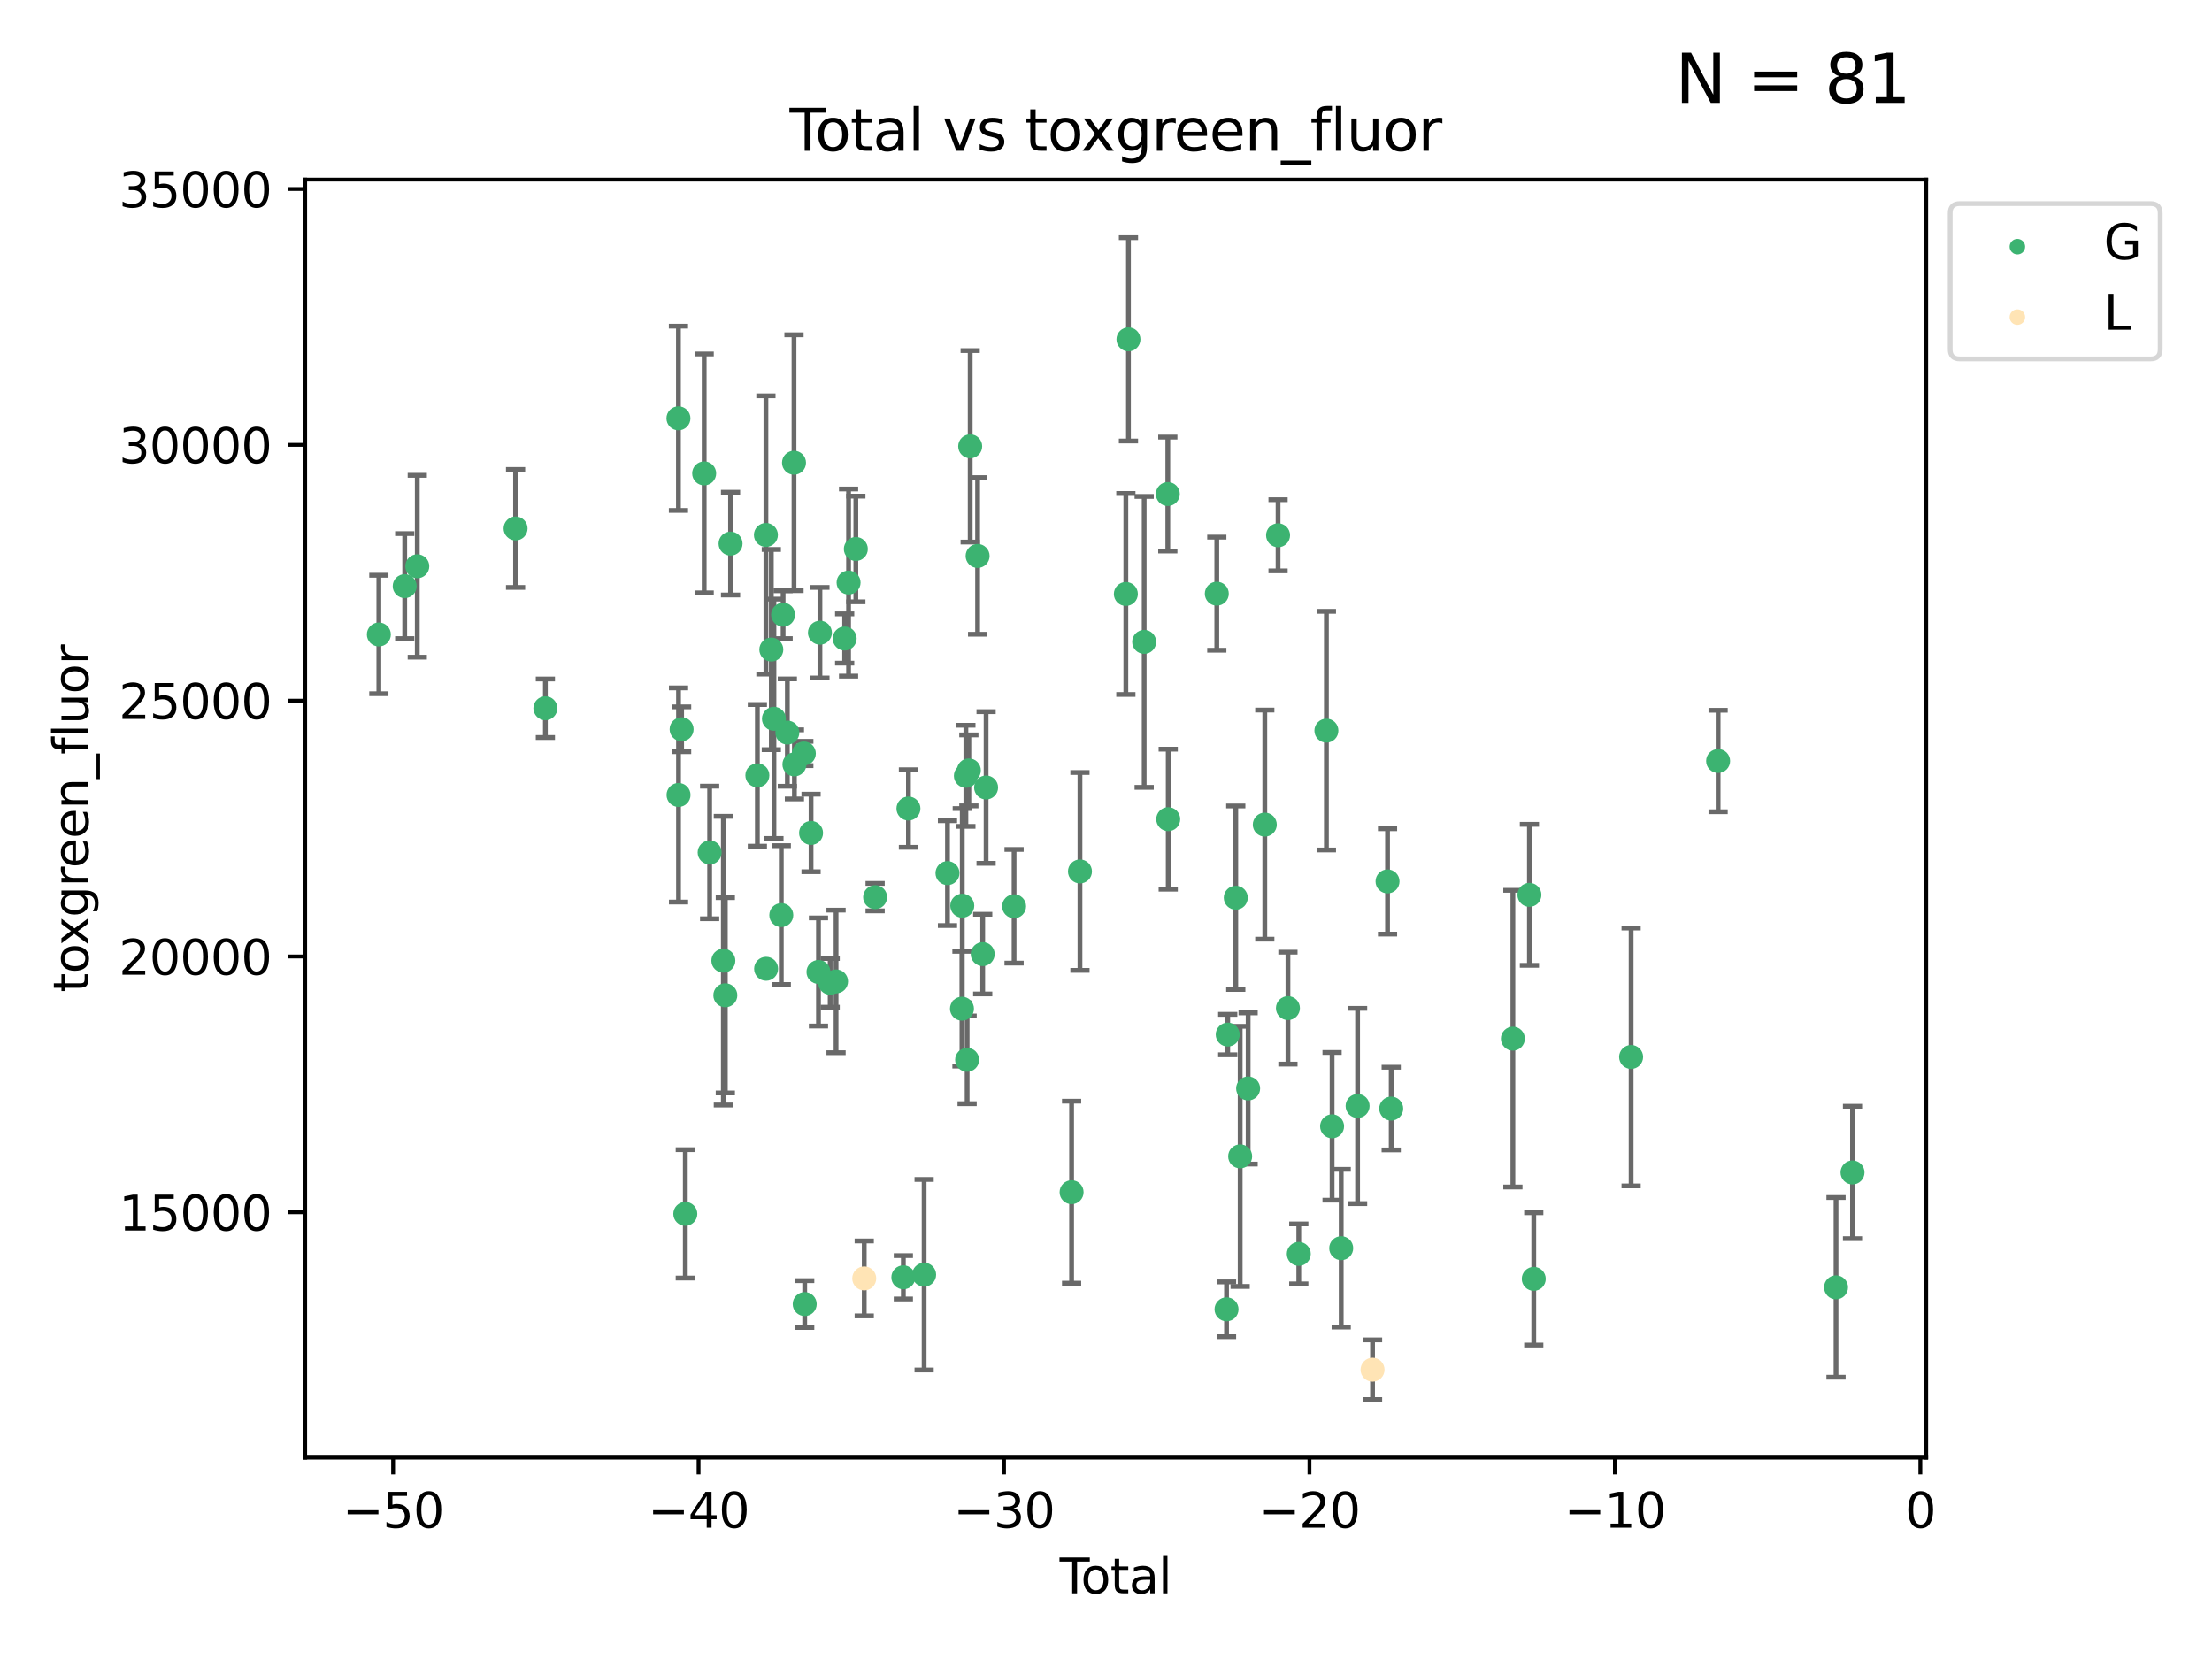 <?xml version="1.0" encoding="utf-8" standalone="no"?>
<!DOCTYPE svg PUBLIC "-//W3C//DTD SVG 1.1//EN"
  "http://www.w3.org/Graphics/SVG/1.1/DTD/svg11.dtd">
<svg xmlns:xlink="http://www.w3.org/1999/xlink" width="460.8pt" height="345.6pt" viewBox="0 0 460.8 345.6" xmlns="http://www.w3.org/2000/svg" version="1.1">
 <defs>
  <style type="text/css">*{stroke-linejoin: round; stroke-linecap: butt}</style>
 </defs>
 <g id="figure_1">
  <g id="patch_1">
   <path d="M 0 345.6 
L 460.8 345.6 
L 460.8 0 
L 0 0 
z
" style="fill: #ffffff"/>
  </g>
  <g id="axes_1">
   <g id="patch_2">
    <path d="M 63.571 303.64 
L 401.26 303.64 
L 401.26 37.411 
L 63.571 37.411 
z
" style="fill: #ffffff"/>
   </g>
   <g id="PathCollection_1">
    <defs>
     <path id="mbabc815d70" d="M 0 1.118 
C 0.297 1.118 0.581 1 0.791 0.791 
C 1 0.581 1.118 0.297 1.118 0 
C 1.118 -0.297 1 -0.581 0.791 -0.791 
C 0.581 -1 0.297 -1.118 0 -1.118 
C -0.297 -1.118 -0.581 -1 -0.791 -0.791 
C -1 -0.581 -1.118 -0.297 -1.118 0 
C -1.118 0.297 -1 0.581 -0.791 0.791 
C -0.581 1 -0.297 1.118 0 1.118 
z
" style="stroke: #3cb371"/>
    </defs>
    <g clip-path="url(#p7a671993f2)">
     <use xlink:href="#mbabc815d70" x="78.921" y="132.173" style="fill: #3cb371; stroke: #3cb371"/>
     <use xlink:href="#mbabc815d70" x="84.308" y="122.102" style="fill: #3cb371; stroke: #3cb371"/>
     <use xlink:href="#mbabc815d70" x="86.925" y="117.963" style="fill: #3cb371; stroke: #3cb371"/>
     <use xlink:href="#mbabc815d70" x="107.401" y="110.087" style="fill: #3cb371; stroke: #3cb371"/>
     <use xlink:href="#mbabc815d70" x="113.612" y="147.543" style="fill: #3cb371; stroke: #3cb371"/>
     <use xlink:href="#mbabc815d70" x="141.332" y="87.143" style="fill: #3cb371; stroke: #3cb371"/>
     <use xlink:href="#mbabc815d70" x="141.35" y="165.606" style="fill: #3cb371; stroke: #3cb371"/>
     <use xlink:href="#mbabc815d70" x="141.993" y="151.92" style="fill: #3cb371; stroke: #3cb371"/>
     <use xlink:href="#mbabc815d70" x="142.761" y="252.874" style="fill: #3cb371; stroke: #3cb371"/>
     <use xlink:href="#mbabc815d70" x="146.692" y="98.618" style="fill: #3cb371; stroke: #3cb371"/>
     <use xlink:href="#mbabc815d70" x="147.832" y="177.583" style="fill: #3cb371; stroke: #3cb371"/>
     <use xlink:href="#mbabc815d70" x="150.687" y="200.122" style="fill: #3cb371; stroke: #3cb371"/>
     <use xlink:href="#mbabc815d70" x="151.098" y="207.335" style="fill: #3cb371; stroke: #3cb371"/>
     <use xlink:href="#mbabc815d70" x="152.188" y="113.246" style="fill: #3cb371; stroke: #3cb371"/>
     <use xlink:href="#mbabc815d70" x="157.772" y="161.523" style="fill: #3cb371; stroke: #3cb371"/>
     <use xlink:href="#mbabc815d70" x="159.553" y="111.44" style="fill: #3cb371; stroke: #3cb371"/>
     <use xlink:href="#mbabc815d70" x="159.594" y="201.814" style="fill: #3cb371; stroke: #3cb371"/>
     <use xlink:href="#mbabc815d70" x="160.679" y="135.317" style="fill: #3cb371; stroke: #3cb371"/>
     <use xlink:href="#mbabc815d70" x="161.225" y="149.739" style="fill: #3cb371; stroke: #3cb371"/>
     <use xlink:href="#mbabc815d70" x="162.757" y="190.633" style="fill: #3cb371; stroke: #3cb371"/>
     <use xlink:href="#mbabc815d70" x="163.135" y="128.052" style="fill: #3cb371; stroke: #3cb371"/>
     <use xlink:href="#mbabc815d70" x="164.018" y="152.612" style="fill: #3cb371; stroke: #3cb371"/>
     <use xlink:href="#mbabc815d70" x="165.404" y="96.395" style="fill: #3cb371; stroke: #3cb371"/>
     <use xlink:href="#mbabc815d70" x="165.49" y="159.239" style="fill: #3cb371; stroke: #3cb371"/>
     <use xlink:href="#mbabc815d70" x="167.452" y="156.967" style="fill: #3cb371; stroke: #3cb371"/>
     <use xlink:href="#mbabc815d70" x="167.635" y="271.66" style="fill: #3cb371; stroke: #3cb371"/>
     <use xlink:href="#mbabc815d70" x="168.958" y="173.52" style="fill: #3cb371; stroke: #3cb371"/>
     <use xlink:href="#mbabc815d70" x="170.502" y="202.478" style="fill: #3cb371; stroke: #3cb371"/>
     <use xlink:href="#mbabc815d70" x="170.806" y="131.802" style="fill: #3cb371; stroke: #3cb371"/>
     <use xlink:href="#mbabc815d70" x="172.94" y="204.744" style="fill: #3cb371; stroke: #3cb371"/>
     <use xlink:href="#mbabc815d70" x="174.165" y="204.447" style="fill: #3cb371; stroke: #3cb371"/>
     <use xlink:href="#mbabc815d70" x="175.958" y="133.016" style="fill: #3cb371; stroke: #3cb371"/>
     <use xlink:href="#mbabc815d70" x="176.774" y="121.356" style="fill: #3cb371; stroke: #3cb371"/>
     <use xlink:href="#mbabc815d70" x="178.287" y="114.363" style="fill: #3cb371; stroke: #3cb371"/>
     <use xlink:href="#mbabc815d70" x="182.304" y="186.894" style="fill: #3cb371; stroke: #3cb371"/>
     <use xlink:href="#mbabc815d70" x="188.185" y="266.086" style="fill: #3cb371; stroke: #3cb371"/>
     <use xlink:href="#mbabc815d70" x="189.243" y="168.432" style="fill: #3cb371; stroke: #3cb371"/>
     <use xlink:href="#mbabc815d70" x="192.511" y="265.542" style="fill: #3cb371; stroke: #3cb371"/>
     <use xlink:href="#mbabc815d70" x="197.378" y="181.887" style="fill: #3cb371; stroke: #3cb371"/>
     <use xlink:href="#mbabc815d70" x="200.393" y="210.128" style="fill: #3cb371; stroke: #3cb371"/>
     <use xlink:href="#mbabc815d70" x="200.458" y="188.676" style="fill: #3cb371; stroke: #3cb371"/>
     <use xlink:href="#mbabc815d70" x="201.21" y="161.619" style="fill: #3cb371; stroke: #3cb371"/>
     <use xlink:href="#mbabc815d70" x="201.467" y="220.78" style="fill: #3cb371; stroke: #3cb371"/>
     <use xlink:href="#mbabc815d70" x="201.831" y="160.488" style="fill: #3cb371; stroke: #3cb371"/>
     <use xlink:href="#mbabc815d70" x="202.107" y="92.976" style="fill: #3cb371; stroke: #3cb371"/>
     <use xlink:href="#mbabc815d70" x="203.653" y="115.813" style="fill: #3cb371; stroke: #3cb371"/>
     <use xlink:href="#mbabc815d70" x="204.715" y="198.759" style="fill: #3cb371; stroke: #3cb371"/>
     <use xlink:href="#mbabc815d70" x="205.422" y="164.052" style="fill: #3cb371; stroke: #3cb371"/>
     <use xlink:href="#mbabc815d70" x="211.25" y="188.795" style="fill: #3cb371; stroke: #3cb371"/>
     <use xlink:href="#mbabc815d70" x="223.233" y="248.357" style="fill: #3cb371; stroke: #3cb371"/>
     <use xlink:href="#mbabc815d70" x="224.975" y="181.538" style="fill: #3cb371; stroke: #3cb371"/>
     <use xlink:href="#mbabc815d70" x="234.536" y="123.736" style="fill: #3cb371; stroke: #3cb371"/>
     <use xlink:href="#mbabc815d70" x="235.078" y="70.691" style="fill: #3cb371; stroke: #3cb371"/>
     <use xlink:href="#mbabc815d70" x="238.351" y="133.717" style="fill: #3cb371; stroke: #3cb371"/>
     <use xlink:href="#mbabc815d70" x="243.276" y="102.919" style="fill: #3cb371; stroke: #3cb371"/>
     <use xlink:href="#mbabc815d70" x="243.361" y="170.65" style="fill: #3cb371; stroke: #3cb371"/>
     <use xlink:href="#mbabc815d70" x="253.481" y="123.675" style="fill: #3cb371; stroke: #3cb371"/>
     <use xlink:href="#mbabc815d70" x="255.51" y="272.747" style="fill: #3cb371; stroke: #3cb371"/>
     <use xlink:href="#mbabc815d70" x="255.758" y="215.519" style="fill: #3cb371; stroke: #3cb371"/>
     <use xlink:href="#mbabc815d70" x="257.434" y="187.011" style="fill: #3cb371; stroke: #3cb371"/>
     <use xlink:href="#mbabc815d70" x="258.348" y="240.891" style="fill: #3cb371; stroke: #3cb371"/>
     <use xlink:href="#mbabc815d70" x="260.008" y="226.747" style="fill: #3cb371; stroke: #3cb371"/>
     <use xlink:href="#mbabc815d70" x="263.48" y="171.782" style="fill: #3cb371; stroke: #3cb371"/>
     <use xlink:href="#mbabc815d70" x="266.244" y="111.508" style="fill: #3cb371; stroke: #3cb371"/>
     <use xlink:href="#mbabc815d70" x="268.299" y="210.011" style="fill: #3cb371; stroke: #3cb371"/>
     <use xlink:href="#mbabc815d70" x="270.56" y="261.211" style="fill: #3cb371; stroke: #3cb371"/>
     <use xlink:href="#mbabc815d70" x="276.314" y="152.208" style="fill: #3cb371; stroke: #3cb371"/>
     <use xlink:href="#mbabc815d70" x="277.497" y="234.633" style="fill: #3cb371; stroke: #3cb371"/>
     <use xlink:href="#mbabc815d70" x="279.398" y="260.021" style="fill: #3cb371; stroke: #3cb371"/>
     <use xlink:href="#mbabc815d70" x="282.812" y="230.398" style="fill: #3cb371; stroke: #3cb371"/>
     <use xlink:href="#mbabc815d70" x="289.048" y="183.614" style="fill: #3cb371; stroke: #3cb371"/>
     <use xlink:href="#mbabc815d70" x="289.814" y="230.94" style="fill: #3cb371; stroke: #3cb371"/>
     <use xlink:href="#mbabc815d70" x="315.161" y="216.371" style="fill: #3cb371; stroke: #3cb371"/>
     <use xlink:href="#mbabc815d70" x="318.603" y="186.413" style="fill: #3cb371; stroke: #3cb371"/>
     <use xlink:href="#mbabc815d70" x="319.511" y="266.412" style="fill: #3cb371; stroke: #3cb371"/>
     <use xlink:href="#mbabc815d70" x="339.791" y="220.185" style="fill: #3cb371; stroke: #3cb371"/>
     <use xlink:href="#mbabc815d70" x="357.915" y="158.532" style="fill: #3cb371; stroke: #3cb371"/>
     <use xlink:href="#mbabc815d70" x="382.476" y="268.18" style="fill: #3cb371; stroke: #3cb371"/>
     <use xlink:href="#mbabc815d70" x="385.911" y="244.243" style="fill: #3cb371; stroke: #3cb371"/>
    </g>
   </g>
   <g id="PathCollection_2">
    <defs>
     <path id="m7de023cecc" d="M 0 1.118 
C 0.297 1.118 0.581 1 0.791 0.791 
C 1 0.581 1.118 0.297 1.118 0 
C 1.118 -0.297 1 -0.581 0.791 -0.791 
C 0.581 -1 0.297 -1.118 0 -1.118 
C -0.297 -1.118 -0.581 -1 -0.791 -0.791 
C -1 -0.581 -1.118 -0.297 -1.118 0 
C -1.118 0.297 -1 0.581 -0.791 0.791 
C -0.581 1 -0.297 1.118 0 1.118 
z
" style="stroke: #ffe4b5"/>
    </defs>
    <g clip-path="url(#p7a671993f2)">
     <use xlink:href="#m7de023cecc" x="180.035" y="266.317" style="fill: #ffe4b5; stroke: #ffe4b5"/>
     <use xlink:href="#m7de023cecc" x="285.928" y="285.33" style="fill: #ffe4b5; stroke: #ffe4b5"/>
    </g>
   </g>
   <g id="matplotlib.axis_1">
    <g id="xtick_1">
     <g id="line2d_1">
      <defs>
       <path id="m09e32fd308" d="M 0 0 
L 0 3.5 
" style="stroke: #000000; stroke-width: 0.8"/>
      </defs>
      <g>
       <use xlink:href="#m09e32fd308" x="81.892" y="303.64" style="stroke: #000000; stroke-width: 0.8"/>
      </g>
     </g>
     <g id="text_1">
      <!-- −50 -->
      <g transform="translate(71.339 318.238)scale(0.1 -0.1)">
       <defs>
        <path id="DejaVuSans-2212" d="M 678 2272 
L 4684 2272 
L 4684 1741 
L 678 1741 
L 678 2272 
z
" transform="scale(0.016)"/>
        <path id="DejaVuSans-35" d="M 691 4666 
L 3169 4666 
L 3169 4134 
L 1269 4134 
L 1269 2991 
Q 1406 3038 1543 3061 
Q 1681 3084 1819 3084 
Q 2600 3084 3056 2656 
Q 3513 2228 3513 1497 
Q 3513 744 3044 326 
Q 2575 -91 1722 -91 
Q 1428 -91 1123 -41 
Q 819 9 494 109 
L 494 744 
Q 775 591 1075 516 
Q 1375 441 1709 441 
Q 2250 441 2565 725 
Q 2881 1009 2881 1497 
Q 2881 1984 2565 2268 
Q 2250 2553 1709 2553 
Q 1456 2553 1204 2497 
Q 953 2441 691 2322 
L 691 4666 
z
" transform="scale(0.016)"/>
        <path id="DejaVuSans-30" d="M 2034 4250 
Q 1547 4250 1301 3770 
Q 1056 3291 1056 2328 
Q 1056 1369 1301 889 
Q 1547 409 2034 409 
Q 2525 409 2770 889 
Q 3016 1369 3016 2328 
Q 3016 3291 2770 3770 
Q 2525 4250 2034 4250 
z
M 2034 4750 
Q 2819 4750 3233 4129 
Q 3647 3509 3647 2328 
Q 3647 1150 3233 529 
Q 2819 -91 2034 -91 
Q 1250 -91 836 529 
Q 422 1150 422 2328 
Q 422 3509 836 4129 
Q 1250 4750 2034 4750 
z
" transform="scale(0.016)"/>
       </defs>
       <use xlink:href="#DejaVuSans-2212"/>
       <use xlink:href="#DejaVuSans-35" x="83.789"/>
       <use xlink:href="#DejaVuSans-30" x="147.412"/>
      </g>
     </g>
    </g>
    <g id="xtick_2">
     <g id="line2d_2">
      <g>
       <use xlink:href="#m09e32fd308" x="145.522" y="303.64" style="stroke: #000000; stroke-width: 0.8"/>
      </g>
     </g>
     <g id="text_2">
      <!-- −40 -->
      <g transform="translate(134.97 318.238)scale(0.1 -0.1)">
       <defs>
        <path id="DejaVuSans-34" d="M 2419 4116 
L 825 1625 
L 2419 1625 
L 2419 4116 
z
M 2253 4666 
L 3047 4666 
L 3047 1625 
L 3713 1625 
L 3713 1100 
L 3047 1100 
L 3047 0 
L 2419 0 
L 2419 1100 
L 313 1100 
L 313 1709 
L 2253 4666 
z
" transform="scale(0.016)"/>
       </defs>
       <use xlink:href="#DejaVuSans-2212"/>
       <use xlink:href="#DejaVuSans-34" x="83.789"/>
       <use xlink:href="#DejaVuSans-30" x="147.412"/>
      </g>
     </g>
    </g>
    <g id="xtick_3">
     <g id="line2d_3">
      <g>
       <use xlink:href="#m09e32fd308" x="209.153" y="303.64" style="stroke: #000000; stroke-width: 0.8"/>
      </g>
     </g>
     <g id="text_3">
      <!-- −30 -->
      <g transform="translate(198.601 318.238)scale(0.1 -0.1)">
       <defs>
        <path id="DejaVuSans-33" d="M 2597 2516 
Q 3050 2419 3304 2112 
Q 3559 1806 3559 1356 
Q 3559 666 3084 287 
Q 2609 -91 1734 -91 
Q 1441 -91 1130 -33 
Q 819 25 488 141 
L 488 750 
Q 750 597 1062 519 
Q 1375 441 1716 441 
Q 2309 441 2620 675 
Q 2931 909 2931 1356 
Q 2931 1769 2642 2001 
Q 2353 2234 1838 2234 
L 1294 2234 
L 1294 2753 
L 1863 2753 
Q 2328 2753 2575 2939 
Q 2822 3125 2822 3475 
Q 2822 3834 2567 4026 
Q 2313 4219 1838 4219 
Q 1578 4219 1281 4162 
Q 984 4106 628 3988 
L 628 4550 
Q 988 4650 1302 4700 
Q 1616 4750 1894 4750 
Q 2613 4750 3031 4423 
Q 3450 4097 3450 3541 
Q 3450 3153 3228 2886 
Q 3006 2619 2597 2516 
z
" transform="scale(0.016)"/>
       </defs>
       <use xlink:href="#DejaVuSans-2212"/>
       <use xlink:href="#DejaVuSans-33" x="83.789"/>
       <use xlink:href="#DejaVuSans-30" x="147.412"/>
      </g>
     </g>
    </g>
    <g id="xtick_4">
     <g id="line2d_4">
      <g>
       <use xlink:href="#m09e32fd308" x="272.784" y="303.64" style="stroke: #000000; stroke-width: 0.8"/>
      </g>
     </g>
     <g id="text_4">
      <!-- −20 -->
      <g transform="translate(262.232 318.238)scale(0.1 -0.1)">
       <defs>
        <path id="DejaVuSans-32" d="M 1228 531 
L 3431 531 
L 3431 0 
L 469 0 
L 469 531 
Q 828 903 1448 1529 
Q 2069 2156 2228 2338 
Q 2531 2678 2651 2914 
Q 2772 3150 2772 3378 
Q 2772 3750 2511 3984 
Q 2250 4219 1831 4219 
Q 1534 4219 1204 4116 
Q 875 4013 500 3803 
L 500 4441 
Q 881 4594 1212 4672 
Q 1544 4750 1819 4750 
Q 2544 4750 2975 4387 
Q 3406 4025 3406 3419 
Q 3406 3131 3298 2873 
Q 3191 2616 2906 2266 
Q 2828 2175 2409 1742 
Q 1991 1309 1228 531 
z
" transform="scale(0.016)"/>
       </defs>
       <use xlink:href="#DejaVuSans-2212"/>
       <use xlink:href="#DejaVuSans-32" x="83.789"/>
       <use xlink:href="#DejaVuSans-30" x="147.412"/>
      </g>
     </g>
    </g>
    <g id="xtick_5">
     <g id="line2d_5">
      <g>
       <use xlink:href="#m09e32fd308" x="336.415" y="303.64" style="stroke: #000000; stroke-width: 0.8"/>
      </g>
     </g>
     <g id="text_5">
      <!-- −10 -->
      <g transform="translate(325.862 318.238)scale(0.1 -0.1)">
       <defs>
        <path id="DejaVuSans-31" d="M 794 531 
L 1825 531 
L 1825 4091 
L 703 3866 
L 703 4441 
L 1819 4666 
L 2450 4666 
L 2450 531 
L 3481 531 
L 3481 0 
L 794 0 
L 794 531 
z
" transform="scale(0.016)"/>
       </defs>
       <use xlink:href="#DejaVuSans-2212"/>
       <use xlink:href="#DejaVuSans-31" x="83.789"/>
       <use xlink:href="#DejaVuSans-30" x="147.412"/>
      </g>
     </g>
    </g>
    <g id="xtick_6">
     <g id="line2d_6">
      <g>
       <use xlink:href="#m09e32fd308" x="400.046" y="303.64" style="stroke: #000000; stroke-width: 0.8"/>
      </g>
     </g>
     <g id="text_6">
      <!-- 0 -->
      <g transform="translate(396.864 318.238)scale(0.1 -0.1)">
       <use xlink:href="#DejaVuSans-30"/>
      </g>
     </g>
    </g>
    <g id="text_7">
     <!-- Total -->
     <g transform="translate(220.739 331.917)scale(0.1 -0.1)">
      <defs>
       <path id="DejaVuSans-54" d="M -19 4666 
L 3928 4666 
L 3928 4134 
L 2272 4134 
L 2272 0 
L 1638 0 
L 1638 4134 
L -19 4134 
L -19 4666 
z
" transform="scale(0.016)"/>
       <path id="DejaVuSans-6f" d="M 1959 3097 
Q 1497 3097 1228 2736 
Q 959 2375 959 1747 
Q 959 1119 1226 758 
Q 1494 397 1959 397 
Q 2419 397 2687 759 
Q 2956 1122 2956 1747 
Q 2956 2369 2687 2733 
Q 2419 3097 1959 3097 
z
M 1959 3584 
Q 2709 3584 3137 3096 
Q 3566 2609 3566 1747 
Q 3566 888 3137 398 
Q 2709 -91 1959 -91 
Q 1206 -91 779 398 
Q 353 888 353 1747 
Q 353 2609 779 3096 
Q 1206 3584 1959 3584 
z
" transform="scale(0.016)"/>
       <path id="DejaVuSans-74" d="M 1172 4494 
L 1172 3500 
L 2356 3500 
L 2356 3053 
L 1172 3053 
L 1172 1153 
Q 1172 725 1289 603 
Q 1406 481 1766 481 
L 2356 481 
L 2356 0 
L 1766 0 
Q 1100 0 847 248 
Q 594 497 594 1153 
L 594 3053 
L 172 3053 
L 172 3500 
L 594 3500 
L 594 4494 
L 1172 4494 
z
" transform="scale(0.016)"/>
       <path id="DejaVuSans-61" d="M 2194 1759 
Q 1497 1759 1228 1600 
Q 959 1441 959 1056 
Q 959 750 1161 570 
Q 1363 391 1709 391 
Q 2188 391 2477 730 
Q 2766 1069 2766 1631 
L 2766 1759 
L 2194 1759 
z
M 3341 1997 
L 3341 0 
L 2766 0 
L 2766 531 
Q 2569 213 2275 61 
Q 1981 -91 1556 -91 
Q 1019 -91 701 211 
Q 384 513 384 1019 
Q 384 1609 779 1909 
Q 1175 2209 1959 2209 
L 2766 2209 
L 2766 2266 
Q 2766 2663 2505 2880 
Q 2244 3097 1772 3097 
Q 1472 3097 1187 3025 
Q 903 2953 641 2809 
L 641 3341 
Q 956 3463 1253 3523 
Q 1550 3584 1831 3584 
Q 2591 3584 2966 3190 
Q 3341 2797 3341 1997 
z
" transform="scale(0.016)"/>
       <path id="DejaVuSans-6c" d="M 603 4863 
L 1178 4863 
L 1178 0 
L 603 0 
L 603 4863 
z
" transform="scale(0.016)"/>
      </defs>
      <use xlink:href="#DejaVuSans-54"/>
      <use xlink:href="#DejaVuSans-6f" x="44.084"/>
      <use xlink:href="#DejaVuSans-74" x="105.266"/>
      <use xlink:href="#DejaVuSans-61" x="144.475"/>
      <use xlink:href="#DejaVuSans-6c" x="205.754"/>
     </g>
    </g>
   </g>
   <g id="matplotlib.axis_2">
    <g id="ytick_1">
     <g id="line2d_7">
      <defs>
       <path id="m35684b2956" d="M 0 0 
L -3.5 0 
" style="stroke: #000000; stroke-width: 0.8"/>
      </defs>
      <g>
       <use xlink:href="#m35684b2956" x="63.571" y="252.54" style="stroke: #000000; stroke-width: 0.8"/>
      </g>
     </g>
     <g id="text_8">
      <!-- 15000 -->
      <g transform="translate(24.759 256.339)scale(0.1 -0.1)">
       <use xlink:href="#DejaVuSans-31"/>
       <use xlink:href="#DejaVuSans-35" x="63.623"/>
       <use xlink:href="#DejaVuSans-30" x="127.246"/>
       <use xlink:href="#DejaVuSans-30" x="190.869"/>
       <use xlink:href="#DejaVuSans-30" x="254.492"/>
      </g>
     </g>
    </g>
    <g id="ytick_2">
     <g id="line2d_8">
      <g>
       <use xlink:href="#m35684b2956" x="63.571" y="199.25" style="stroke: #000000; stroke-width: 0.8"/>
      </g>
     </g>
     <g id="text_9">
      <!-- 20000 -->
      <g transform="translate(24.759 203.05)scale(0.1 -0.1)">
       <use xlink:href="#DejaVuSans-32"/>
       <use xlink:href="#DejaVuSans-30" x="63.623"/>
       <use xlink:href="#DejaVuSans-30" x="127.246"/>
       <use xlink:href="#DejaVuSans-30" x="190.869"/>
       <use xlink:href="#DejaVuSans-30" x="254.492"/>
      </g>
     </g>
    </g>
    <g id="ytick_3">
     <g id="line2d_9">
      <g>
       <use xlink:href="#m35684b2956" x="63.571" y="145.961" style="stroke: #000000; stroke-width: 0.8"/>
      </g>
     </g>
     <g id="text_10">
      <!-- 25000 -->
      <g transform="translate(24.759 149.76)scale(0.1 -0.1)">
       <use xlink:href="#DejaVuSans-32"/>
       <use xlink:href="#DejaVuSans-35" x="63.623"/>
       <use xlink:href="#DejaVuSans-30" x="127.246"/>
       <use xlink:href="#DejaVuSans-30" x="190.869"/>
       <use xlink:href="#DejaVuSans-30" x="254.492"/>
      </g>
     </g>
    </g>
    <g id="ytick_4">
     <g id="line2d_10">
      <g>
       <use xlink:href="#m35684b2956" x="63.571" y="92.671" style="stroke: #000000; stroke-width: 0.8"/>
      </g>
     </g>
     <g id="text_11">
      <!-- 30000 -->
      <g transform="translate(24.759 96.47)scale(0.1 -0.1)">
       <use xlink:href="#DejaVuSans-33"/>
       <use xlink:href="#DejaVuSans-30" x="63.623"/>
       <use xlink:href="#DejaVuSans-30" x="127.246"/>
       <use xlink:href="#DejaVuSans-30" x="190.869"/>
       <use xlink:href="#DejaVuSans-30" x="254.492"/>
      </g>
     </g>
    </g>
    <g id="ytick_5">
     <g id="line2d_11">
      <g>
       <use xlink:href="#m35684b2956" x="63.571" y="39.382" style="stroke: #000000; stroke-width: 0.8"/>
      </g>
     </g>
     <g id="text_12">
      <!-- 35000 -->
      <g transform="translate(24.759 43.181)scale(0.1 -0.1)">
       <use xlink:href="#DejaVuSans-33"/>
       <use xlink:href="#DejaVuSans-35" x="63.623"/>
       <use xlink:href="#DejaVuSans-30" x="127.246"/>
       <use xlink:href="#DejaVuSans-30" x="190.869"/>
       <use xlink:href="#DejaVuSans-30" x="254.492"/>
      </g>
     </g>
    </g>
    <g id="text_13">
     <!-- toxgreen_fluor -->
     <g transform="translate(18.401 206.72)rotate(-90)scale(0.1 -0.1)">
      <defs>
       <path id="DejaVuSans-78" d="M 3513 3500 
L 2247 1797 
L 3578 0 
L 2900 0 
L 1881 1375 
L 863 0 
L 184 0 
L 1544 1831 
L 300 3500 
L 978 3500 
L 1906 2253 
L 2834 3500 
L 3513 3500 
z
" transform="scale(0.016)"/>
       <path id="DejaVuSans-67" d="M 2906 1791 
Q 2906 2416 2648 2759 
Q 2391 3103 1925 3103 
Q 1463 3103 1205 2759 
Q 947 2416 947 1791 
Q 947 1169 1205 825 
Q 1463 481 1925 481 
Q 2391 481 2648 825 
Q 2906 1169 2906 1791 
z
M 3481 434 
Q 3481 -459 3084 -895 
Q 2688 -1331 1869 -1331 
Q 1566 -1331 1297 -1286 
Q 1028 -1241 775 -1147 
L 775 -588 
Q 1028 -725 1275 -790 
Q 1522 -856 1778 -856 
Q 2344 -856 2625 -561 
Q 2906 -266 2906 331 
L 2906 616 
Q 2728 306 2450 153 
Q 2172 0 1784 0 
Q 1141 0 747 490 
Q 353 981 353 1791 
Q 353 2603 747 3093 
Q 1141 3584 1784 3584 
Q 2172 3584 2450 3431 
Q 2728 3278 2906 2969 
L 2906 3500 
L 3481 3500 
L 3481 434 
z
" transform="scale(0.016)"/>
       <path id="DejaVuSans-72" d="M 2631 2963 
Q 2534 3019 2420 3045 
Q 2306 3072 2169 3072 
Q 1681 3072 1420 2755 
Q 1159 2438 1159 1844 
L 1159 0 
L 581 0 
L 581 3500 
L 1159 3500 
L 1159 2956 
Q 1341 3275 1631 3429 
Q 1922 3584 2338 3584 
Q 2397 3584 2469 3576 
Q 2541 3569 2628 3553 
L 2631 2963 
z
" transform="scale(0.016)"/>
       <path id="DejaVuSans-65" d="M 3597 1894 
L 3597 1613 
L 953 1613 
Q 991 1019 1311 708 
Q 1631 397 2203 397 
Q 2534 397 2845 478 
Q 3156 559 3463 722 
L 3463 178 
Q 3153 47 2828 -22 
Q 2503 -91 2169 -91 
Q 1331 -91 842 396 
Q 353 884 353 1716 
Q 353 2575 817 3079 
Q 1281 3584 2069 3584 
Q 2775 3584 3186 3129 
Q 3597 2675 3597 1894 
z
M 3022 2063 
Q 3016 2534 2758 2815 
Q 2500 3097 2075 3097 
Q 1594 3097 1305 2825 
Q 1016 2553 972 2059 
L 3022 2063 
z
" transform="scale(0.016)"/>
       <path id="DejaVuSans-6e" d="M 3513 2113 
L 3513 0 
L 2938 0 
L 2938 2094 
Q 2938 2591 2744 2837 
Q 2550 3084 2163 3084 
Q 1697 3084 1428 2787 
Q 1159 2491 1159 1978 
L 1159 0 
L 581 0 
L 581 3500 
L 1159 3500 
L 1159 2956 
Q 1366 3272 1645 3428 
Q 1925 3584 2291 3584 
Q 2894 3584 3203 3211 
Q 3513 2838 3513 2113 
z
" transform="scale(0.016)"/>
       <path id="DejaVuSans-5f" d="M 3263 -1063 
L 3263 -1509 
L -63 -1509 
L -63 -1063 
L 3263 -1063 
z
" transform="scale(0.016)"/>
       <path id="DejaVuSans-66" d="M 2375 4863 
L 2375 4384 
L 1825 4384 
Q 1516 4384 1395 4259 
Q 1275 4134 1275 3809 
L 1275 3500 
L 2222 3500 
L 2222 3053 
L 1275 3053 
L 1275 0 
L 697 0 
L 697 3053 
L 147 3053 
L 147 3500 
L 697 3500 
L 697 3744 
Q 697 4328 969 4595 
Q 1241 4863 1831 4863 
L 2375 4863 
z
" transform="scale(0.016)"/>
       <path id="DejaVuSans-75" d="M 544 1381 
L 544 3500 
L 1119 3500 
L 1119 1403 
Q 1119 906 1312 657 
Q 1506 409 1894 409 
Q 2359 409 2629 706 
Q 2900 1003 2900 1516 
L 2900 3500 
L 3475 3500 
L 3475 0 
L 2900 0 
L 2900 538 
Q 2691 219 2414 64 
Q 2138 -91 1772 -91 
Q 1169 -91 856 284 
Q 544 659 544 1381 
z
M 1991 3584 
L 1991 3584 
z
" transform="scale(0.016)"/>
      </defs>
      <use xlink:href="#DejaVuSans-74"/>
      <use xlink:href="#DejaVuSans-6f" x="39.209"/>
      <use xlink:href="#DejaVuSans-78" x="97.266"/>
      <use xlink:href="#DejaVuSans-67" x="156.445"/>
      <use xlink:href="#DejaVuSans-72" x="219.922"/>
      <use xlink:href="#DejaVuSans-65" x="258.785"/>
      <use xlink:href="#DejaVuSans-65" x="320.309"/>
      <use xlink:href="#DejaVuSans-6e" x="381.832"/>
      <use xlink:href="#DejaVuSans-5f" x="445.211"/>
      <use xlink:href="#DejaVuSans-66" x="495.211"/>
      <use xlink:href="#DejaVuSans-6c" x="530.416"/>
      <use xlink:href="#DejaVuSans-75" x="558.199"/>
      <use xlink:href="#DejaVuSans-6f" x="621.578"/>
      <use xlink:href="#DejaVuSans-72" x="682.76"/>
     </g>
    </g>
   </g>
   <g id="LineCollection_1">
    <path d="M 78.921 144.516 
L 78.921 119.831 
" clip-path="url(#p7a671993f2)" style="fill: none; stroke: #696969"/>
    <path d="M 84.308 133.038 
L 84.308 111.166 
" clip-path="url(#p7a671993f2)" style="fill: none; stroke: #696969"/>
    <path d="M 86.925 136.909 
L 86.925 99.016 
" clip-path="url(#p7a671993f2)" style="fill: none; stroke: #696969"/>
    <path d="M 107.401 122.372 
L 107.401 97.802 
" clip-path="url(#p7a671993f2)" style="fill: none; stroke: #696969"/>
    <path d="M 113.612 153.637 
L 113.612 141.448 
" clip-path="url(#p7a671993f2)" style="fill: none; stroke: #696969"/>
    <path d="M 141.332 106.338 
L 141.332 67.949 
" clip-path="url(#p7a671993f2)" style="fill: none; stroke: #696969"/>
    <path d="M 141.35 187.911 
L 141.35 143.301 
" clip-path="url(#p7a671993f2)" style="fill: none; stroke: #696969"/>
    <path d="M 141.993 156.584 
L 141.993 147.256 
" clip-path="url(#p7a671993f2)" style="fill: none; stroke: #696969"/>
    <path d="M 142.761 266.246 
L 142.761 239.503 
" clip-path="url(#p7a671993f2)" style="fill: none; stroke: #696969"/>
    <path d="M 146.692 123.5 
L 146.692 73.737 
" clip-path="url(#p7a671993f2)" style="fill: none; stroke: #696969"/>
    <path d="M 147.832 191.392 
L 147.832 163.773 
" clip-path="url(#p7a671993f2)" style="fill: none; stroke: #696969"/>
    <path d="M 150.687 230.192 
L 150.687 170.053 
" clip-path="url(#p7a671993f2)" style="fill: none; stroke: #696969"/>
    <path d="M 151.098 227.685 
L 151.098 186.986 
" clip-path="url(#p7a671993f2)" style="fill: none; stroke: #696969"/>
    <path d="M 152.188 123.948 
L 152.188 102.544 
" clip-path="url(#p7a671993f2)" style="fill: none; stroke: #696969"/>
    <path d="M 157.772 176.278 
L 157.772 146.768 
" clip-path="url(#p7a671993f2)" style="fill: none; stroke: #696969"/>
    <path d="M 159.553 140.423 
L 159.553 82.456 
" clip-path="url(#p7a671993f2)" style="fill: none; stroke: #696969"/>
    <path d="M 159.594 202.611 
L 159.594 201.016 
" clip-path="url(#p7a671993f2)" style="fill: none; stroke: #696969"/>
    <path d="M 160.679 156.17 
L 160.679 114.464 
" clip-path="url(#p7a671993f2)" style="fill: none; stroke: #696969"/>
    <path d="M 161.225 174.673 
L 161.225 124.805 
" clip-path="url(#p7a671993f2)" style="fill: none; stroke: #696969"/>
    <path d="M 162.757 205.094 
L 162.757 176.171 
" clip-path="url(#p7a671993f2)" style="fill: none; stroke: #696969"/>
    <path d="M 163.135 133.039 
L 163.135 123.066 
" clip-path="url(#p7a671993f2)" style="fill: none; stroke: #696969"/>
    <path d="M 164.018 163.792 
L 164.018 141.432 
" clip-path="url(#p7a671993f2)" style="fill: none; stroke: #696969"/>
    <path d="M 165.404 123.044 
L 165.404 69.747 
" clip-path="url(#p7a671993f2)" style="fill: none; stroke: #696969"/>
    <path d="M 165.49 166.436 
L 165.49 152.041 
" clip-path="url(#p7a671993f2)" style="fill: none; stroke: #696969"/>
    <path d="M 167.452 159.5 
L 167.452 154.434 
" clip-path="url(#p7a671993f2)" style="fill: none; stroke: #696969"/>
    <path d="M 167.635 276.535 
L 167.635 266.786 
" clip-path="url(#p7a671993f2)" style="fill: none; stroke: #696969"/>
    <path d="M 168.958 181.596 
L 168.958 165.444 
" clip-path="url(#p7a671993f2)" style="fill: none; stroke: #696969"/>
    <path d="M 170.502 213.738 
L 170.502 191.218 
" clip-path="url(#p7a671993f2)" style="fill: none; stroke: #696969"/>
    <path d="M 170.806 141.236 
L 170.806 122.368 
" clip-path="url(#p7a671993f2)" style="fill: none; stroke: #696969"/>
    <path d="M 172.94 209.81 
L 172.94 199.677 
" clip-path="url(#p7a671993f2)" style="fill: none; stroke: #696969"/>
    <path d="M 174.165 219.299 
L 174.165 189.594 
" clip-path="url(#p7a671993f2)" style="fill: none; stroke: #696969"/>
    <path d="M 175.958 138.15 
L 175.958 127.882 
" clip-path="url(#p7a671993f2)" style="fill: none; stroke: #696969"/>
    <path d="M 176.774 140.846 
L 176.774 101.865 
" clip-path="url(#p7a671993f2)" style="fill: none; stroke: #696969"/>
    <path d="M 178.287 125.37 
L 178.287 103.356 
" clip-path="url(#p7a671993f2)" style="fill: none; stroke: #696969"/>
    <path d="M 182.304 189.753 
L 182.304 184.035 
" clip-path="url(#p7a671993f2)" style="fill: none; stroke: #696969"/>
    <path d="M 188.185 270.602 
L 188.185 261.569 
" clip-path="url(#p7a671993f2)" style="fill: none; stroke: #696969"/>
    <path d="M 189.243 176.509 
L 189.243 160.356 
" clip-path="url(#p7a671993f2)" style="fill: none; stroke: #696969"/>
    <path d="M 192.511 285.387 
L 192.511 245.698 
" clip-path="url(#p7a671993f2)" style="fill: none; stroke: #696969"/>
    <path d="M 197.378 192.809 
L 197.378 170.965 
" clip-path="url(#p7a671993f2)" style="fill: none; stroke: #696969"/>
    <path d="M 200.393 222.083 
L 200.393 198.173 
" clip-path="url(#p7a671993f2)" style="fill: none; stroke: #696969"/>
    <path d="M 200.458 208.915 
L 200.458 168.436 
" clip-path="url(#p7a671993f2)" style="fill: none; stroke: #696969"/>
    <path d="M 201.21 172.151 
L 201.21 151.087 
" clip-path="url(#p7a671993f2)" style="fill: none; stroke: #696969"/>
    <path d="M 201.467 229.919 
L 201.467 211.641 
" clip-path="url(#p7a671993f2)" style="fill: none; stroke: #696969"/>
    <path d="M 201.831 167.879 
L 201.831 153.097 
" clip-path="url(#p7a671993f2)" style="fill: none; stroke: #696969"/>
    <path d="M 202.107 112.922 
L 202.107 73.03 
" clip-path="url(#p7a671993f2)" style="fill: none; stroke: #696969"/>
    <path d="M 203.653 132.13 
L 203.653 99.497 
" clip-path="url(#p7a671993f2)" style="fill: none; stroke: #696969"/>
    <path d="M 204.715 207.057 
L 204.715 190.46 
" clip-path="url(#p7a671993f2)" style="fill: none; stroke: #696969"/>
    <path d="M 205.422 179.849 
L 205.422 148.255 
" clip-path="url(#p7a671993f2)" style="fill: none; stroke: #696969"/>
    <path d="M 211.25 200.634 
L 211.25 176.956 
" clip-path="url(#p7a671993f2)" style="fill: none; stroke: #696969"/>
    <path d="M 223.233 267.313 
L 223.233 229.401 
" clip-path="url(#p7a671993f2)" style="fill: none; stroke: #696969"/>
    <path d="M 224.975 202.146 
L 224.975 160.929 
" clip-path="url(#p7a671993f2)" style="fill: none; stroke: #696969"/>
    <path d="M 234.536 144.669 
L 234.536 102.803 
" clip-path="url(#p7a671993f2)" style="fill: none; stroke: #696969"/>
    <path d="M 235.078 91.87 
L 235.078 49.513 
" clip-path="url(#p7a671993f2)" style="fill: none; stroke: #696969"/>
    <path d="M 238.351 164.02 
L 238.351 103.415 
" clip-path="url(#p7a671993f2)" style="fill: none; stroke: #696969"/>
    <path d="M 243.276 114.783 
L 243.276 91.055 
" clip-path="url(#p7a671993f2)" style="fill: none; stroke: #696969"/>
    <path d="M 243.361 185.231 
L 243.361 156.07 
" clip-path="url(#p7a671993f2)" style="fill: none; stroke: #696969"/>
    <path d="M 253.481 135.454 
L 253.481 111.896 
" clip-path="url(#p7a671993f2)" style="fill: none; stroke: #696969"/>
    <path d="M 255.51 278.452 
L 255.51 267.042 
" clip-path="url(#p7a671993f2)" style="fill: none; stroke: #696969"/>
    <path d="M 255.758 219.733 
L 255.758 211.306 
" clip-path="url(#p7a671993f2)" style="fill: none; stroke: #696969"/>
    <path d="M 257.434 206.125 
L 257.434 167.896 
" clip-path="url(#p7a671993f2)" style="fill: none; stroke: #696969"/>
    <path d="M 258.348 267.988 
L 258.348 213.793 
" clip-path="url(#p7a671993f2)" style="fill: none; stroke: #696969"/>
    <path d="M 260.008 242.499 
L 260.008 210.995 
" clip-path="url(#p7a671993f2)" style="fill: none; stroke: #696969"/>
    <path d="M 263.48 195.64 
L 263.48 147.925 
" clip-path="url(#p7a671993f2)" style="fill: none; stroke: #696969"/>
    <path d="M 266.244 118.919 
L 266.244 104.097 
" clip-path="url(#p7a671993f2)" style="fill: none; stroke: #696969"/>
    <path d="M 268.299 221.676 
L 268.299 198.345 
" clip-path="url(#p7a671993f2)" style="fill: none; stroke: #696969"/>
    <path d="M 270.56 267.454 
L 270.56 254.968 
" clip-path="url(#p7a671993f2)" style="fill: none; stroke: #696969"/>
    <path d="M 276.314 177.061 
L 276.314 127.354 
" clip-path="url(#p7a671993f2)" style="fill: none; stroke: #696969"/>
    <path d="M 277.497 250.021 
L 277.497 219.245 
" clip-path="url(#p7a671993f2)" style="fill: none; stroke: #696969"/>
    <path d="M 279.398 276.447 
L 279.398 243.595 
" clip-path="url(#p7a671993f2)" style="fill: none; stroke: #696969"/>
    <path d="M 282.812 250.738 
L 282.812 210.057 
" clip-path="url(#p7a671993f2)" style="fill: none; stroke: #696969"/>
    <path d="M 289.048 194.585 
L 289.048 172.644 
" clip-path="url(#p7a671993f2)" style="fill: none; stroke: #696969"/>
    <path d="M 289.814 239.552 
L 289.814 222.328 
" clip-path="url(#p7a671993f2)" style="fill: none; stroke: #696969"/>
    <path d="M 315.161 247.273 
L 315.161 185.47 
" clip-path="url(#p7a671993f2)" style="fill: none; stroke: #696969"/>
    <path d="M 318.603 201.103 
L 318.603 171.723 
" clip-path="url(#p7a671993f2)" style="fill: none; stroke: #696969"/>
    <path d="M 319.511 280.194 
L 319.511 252.63 
" clip-path="url(#p7a671993f2)" style="fill: none; stroke: #696969"/>
    <path d="M 339.791 247.045 
L 339.791 193.324 
" clip-path="url(#p7a671993f2)" style="fill: none; stroke: #696969"/>
    <path d="M 357.915 169.101 
L 357.915 147.963 
" clip-path="url(#p7a671993f2)" style="fill: none; stroke: #696969"/>
    <path d="M 382.476 286.896 
L 382.476 249.465 
" clip-path="url(#p7a671993f2)" style="fill: none; stroke: #696969"/>
    <path d="M 385.911 258.03 
L 385.911 230.455 
" clip-path="url(#p7a671993f2)" style="fill: none; stroke: #696969"/>
   </g>
   <g id="line2d_12">
    <defs>
     <path id="m7a9137160d" d="M 2 0 
L -2 -0 
" style="stroke: #696969"/>
    </defs>
    <g clip-path="url(#p7a671993f2)">
     <use xlink:href="#m7a9137160d" x="78.921" y="144.516" style="fill: #696969; stroke: #696969"/>
     <use xlink:href="#m7a9137160d" x="84.308" y="133.038" style="fill: #696969; stroke: #696969"/>
     <use xlink:href="#m7a9137160d" x="86.925" y="136.909" style="fill: #696969; stroke: #696969"/>
     <use xlink:href="#m7a9137160d" x="107.401" y="122.372" style="fill: #696969; stroke: #696969"/>
     <use xlink:href="#m7a9137160d" x="113.612" y="153.637" style="fill: #696969; stroke: #696969"/>
     <use xlink:href="#m7a9137160d" x="141.332" y="106.338" style="fill: #696969; stroke: #696969"/>
     <use xlink:href="#m7a9137160d" x="141.35" y="187.911" style="fill: #696969; stroke: #696969"/>
     <use xlink:href="#m7a9137160d" x="141.993" y="156.584" style="fill: #696969; stroke: #696969"/>
     <use xlink:href="#m7a9137160d" x="142.761" y="266.246" style="fill: #696969; stroke: #696969"/>
     <use xlink:href="#m7a9137160d" x="146.692" y="123.5" style="fill: #696969; stroke: #696969"/>
     <use xlink:href="#m7a9137160d" x="147.832" y="191.392" style="fill: #696969; stroke: #696969"/>
     <use xlink:href="#m7a9137160d" x="150.687" y="230.192" style="fill: #696969; stroke: #696969"/>
     <use xlink:href="#m7a9137160d" x="151.098" y="227.685" style="fill: #696969; stroke: #696969"/>
     <use xlink:href="#m7a9137160d" x="152.188" y="123.948" style="fill: #696969; stroke: #696969"/>
     <use xlink:href="#m7a9137160d" x="157.772" y="176.278" style="fill: #696969; stroke: #696969"/>
     <use xlink:href="#m7a9137160d" x="159.553" y="140.423" style="fill: #696969; stroke: #696969"/>
     <use xlink:href="#m7a9137160d" x="159.594" y="202.611" style="fill: #696969; stroke: #696969"/>
     <use xlink:href="#m7a9137160d" x="160.679" y="156.17" style="fill: #696969; stroke: #696969"/>
     <use xlink:href="#m7a9137160d" x="161.225" y="174.673" style="fill: #696969; stroke: #696969"/>
     <use xlink:href="#m7a9137160d" x="162.757" y="205.094" style="fill: #696969; stroke: #696969"/>
     <use xlink:href="#m7a9137160d" x="163.135" y="133.039" style="fill: #696969; stroke: #696969"/>
     <use xlink:href="#m7a9137160d" x="164.018" y="163.792" style="fill: #696969; stroke: #696969"/>
     <use xlink:href="#m7a9137160d" x="165.404" y="123.044" style="fill: #696969; stroke: #696969"/>
     <use xlink:href="#m7a9137160d" x="165.49" y="166.436" style="fill: #696969; stroke: #696969"/>
     <use xlink:href="#m7a9137160d" x="167.452" y="159.5" style="fill: #696969; stroke: #696969"/>
     <use xlink:href="#m7a9137160d" x="167.635" y="276.535" style="fill: #696969; stroke: #696969"/>
     <use xlink:href="#m7a9137160d" x="168.958" y="181.596" style="fill: #696969; stroke: #696969"/>
     <use xlink:href="#m7a9137160d" x="170.502" y="213.738" style="fill: #696969; stroke: #696969"/>
     <use xlink:href="#m7a9137160d" x="170.806" y="141.236" style="fill: #696969; stroke: #696969"/>
     <use xlink:href="#m7a9137160d" x="172.94" y="209.81" style="fill: #696969; stroke: #696969"/>
     <use xlink:href="#m7a9137160d" x="174.165" y="219.299" style="fill: #696969; stroke: #696969"/>
     <use xlink:href="#m7a9137160d" x="175.958" y="138.15" style="fill: #696969; stroke: #696969"/>
     <use xlink:href="#m7a9137160d" x="176.774" y="140.846" style="fill: #696969; stroke: #696969"/>
     <use xlink:href="#m7a9137160d" x="178.287" y="125.37" style="fill: #696969; stroke: #696969"/>
     <use xlink:href="#m7a9137160d" x="182.304" y="189.753" style="fill: #696969; stroke: #696969"/>
     <use xlink:href="#m7a9137160d" x="188.185" y="270.602" style="fill: #696969; stroke: #696969"/>
     <use xlink:href="#m7a9137160d" x="189.243" y="176.509" style="fill: #696969; stroke: #696969"/>
     <use xlink:href="#m7a9137160d" x="192.511" y="285.387" style="fill: #696969; stroke: #696969"/>
     <use xlink:href="#m7a9137160d" x="197.378" y="192.809" style="fill: #696969; stroke: #696969"/>
     <use xlink:href="#m7a9137160d" x="200.393" y="222.083" style="fill: #696969; stroke: #696969"/>
     <use xlink:href="#m7a9137160d" x="200.458" y="208.915" style="fill: #696969; stroke: #696969"/>
     <use xlink:href="#m7a9137160d" x="201.21" y="172.151" style="fill: #696969; stroke: #696969"/>
     <use xlink:href="#m7a9137160d" x="201.467" y="229.919" style="fill: #696969; stroke: #696969"/>
     <use xlink:href="#m7a9137160d" x="201.831" y="167.879" style="fill: #696969; stroke: #696969"/>
     <use xlink:href="#m7a9137160d" x="202.107" y="112.922" style="fill: #696969; stroke: #696969"/>
     <use xlink:href="#m7a9137160d" x="203.653" y="132.13" style="fill: #696969; stroke: #696969"/>
     <use xlink:href="#m7a9137160d" x="204.715" y="207.057" style="fill: #696969; stroke: #696969"/>
     <use xlink:href="#m7a9137160d" x="205.422" y="179.849" style="fill: #696969; stroke: #696969"/>
     <use xlink:href="#m7a9137160d" x="211.25" y="200.634" style="fill: #696969; stroke: #696969"/>
     <use xlink:href="#m7a9137160d" x="223.233" y="267.313" style="fill: #696969; stroke: #696969"/>
     <use xlink:href="#m7a9137160d" x="224.975" y="202.146" style="fill: #696969; stroke: #696969"/>
     <use xlink:href="#m7a9137160d" x="234.536" y="144.669" style="fill: #696969; stroke: #696969"/>
     <use xlink:href="#m7a9137160d" x="235.078" y="91.87" style="fill: #696969; stroke: #696969"/>
     <use xlink:href="#m7a9137160d" x="238.351" y="164.02" style="fill: #696969; stroke: #696969"/>
     <use xlink:href="#m7a9137160d" x="243.276" y="114.783" style="fill: #696969; stroke: #696969"/>
     <use xlink:href="#m7a9137160d" x="243.361" y="185.231" style="fill: #696969; stroke: #696969"/>
     <use xlink:href="#m7a9137160d" x="253.481" y="135.454" style="fill: #696969; stroke: #696969"/>
     <use xlink:href="#m7a9137160d" x="255.51" y="278.452" style="fill: #696969; stroke: #696969"/>
     <use xlink:href="#m7a9137160d" x="255.758" y="219.733" style="fill: #696969; stroke: #696969"/>
     <use xlink:href="#m7a9137160d" x="257.434" y="206.125" style="fill: #696969; stroke: #696969"/>
     <use xlink:href="#m7a9137160d" x="258.348" y="267.988" style="fill: #696969; stroke: #696969"/>
     <use xlink:href="#m7a9137160d" x="260.008" y="242.499" style="fill: #696969; stroke: #696969"/>
     <use xlink:href="#m7a9137160d" x="263.48" y="195.64" style="fill: #696969; stroke: #696969"/>
     <use xlink:href="#m7a9137160d" x="266.244" y="118.919" style="fill: #696969; stroke: #696969"/>
     <use xlink:href="#m7a9137160d" x="268.299" y="221.676" style="fill: #696969; stroke: #696969"/>
     <use xlink:href="#m7a9137160d" x="270.56" y="267.454" style="fill: #696969; stroke: #696969"/>
     <use xlink:href="#m7a9137160d" x="276.314" y="177.061" style="fill: #696969; stroke: #696969"/>
     <use xlink:href="#m7a9137160d" x="277.497" y="250.021" style="fill: #696969; stroke: #696969"/>
     <use xlink:href="#m7a9137160d" x="279.398" y="276.447" style="fill: #696969; stroke: #696969"/>
     <use xlink:href="#m7a9137160d" x="282.812" y="250.738" style="fill: #696969; stroke: #696969"/>
     <use xlink:href="#m7a9137160d" x="289.048" y="194.585" style="fill: #696969; stroke: #696969"/>
     <use xlink:href="#m7a9137160d" x="289.814" y="239.552" style="fill: #696969; stroke: #696969"/>
     <use xlink:href="#m7a9137160d" x="315.161" y="247.273" style="fill: #696969; stroke: #696969"/>
     <use xlink:href="#m7a9137160d" x="318.603" y="201.103" style="fill: #696969; stroke: #696969"/>
     <use xlink:href="#m7a9137160d" x="319.511" y="280.194" style="fill: #696969; stroke: #696969"/>
     <use xlink:href="#m7a9137160d" x="339.791" y="247.045" style="fill: #696969; stroke: #696969"/>
     <use xlink:href="#m7a9137160d" x="357.915" y="169.101" style="fill: #696969; stroke: #696969"/>
     <use xlink:href="#m7a9137160d" x="382.476" y="286.896" style="fill: #696969; stroke: #696969"/>
     <use xlink:href="#m7a9137160d" x="385.911" y="258.03" style="fill: #696969; stroke: #696969"/>
    </g>
   </g>
   <g id="line2d_13">
    <g clip-path="url(#p7a671993f2)">
     <use xlink:href="#m7a9137160d" x="78.921" y="119.831" style="fill: #696969; stroke: #696969"/>
     <use xlink:href="#m7a9137160d" x="84.308" y="111.166" style="fill: #696969; stroke: #696969"/>
     <use xlink:href="#m7a9137160d" x="86.925" y="99.016" style="fill: #696969; stroke: #696969"/>
     <use xlink:href="#m7a9137160d" x="107.401" y="97.802" style="fill: #696969; stroke: #696969"/>
     <use xlink:href="#m7a9137160d" x="113.612" y="141.448" style="fill: #696969; stroke: #696969"/>
     <use xlink:href="#m7a9137160d" x="141.332" y="67.949" style="fill: #696969; stroke: #696969"/>
     <use xlink:href="#m7a9137160d" x="141.35" y="143.301" style="fill: #696969; stroke: #696969"/>
     <use xlink:href="#m7a9137160d" x="141.993" y="147.256" style="fill: #696969; stroke: #696969"/>
     <use xlink:href="#m7a9137160d" x="142.761" y="239.503" style="fill: #696969; stroke: #696969"/>
     <use xlink:href="#m7a9137160d" x="146.692" y="73.737" style="fill: #696969; stroke: #696969"/>
     <use xlink:href="#m7a9137160d" x="147.832" y="163.773" style="fill: #696969; stroke: #696969"/>
     <use xlink:href="#m7a9137160d" x="150.687" y="170.053" style="fill: #696969; stroke: #696969"/>
     <use xlink:href="#m7a9137160d" x="151.098" y="186.986" style="fill: #696969; stroke: #696969"/>
     <use xlink:href="#m7a9137160d" x="152.188" y="102.544" style="fill: #696969; stroke: #696969"/>
     <use xlink:href="#m7a9137160d" x="157.772" y="146.768" style="fill: #696969; stroke: #696969"/>
     <use xlink:href="#m7a9137160d" x="159.553" y="82.456" style="fill: #696969; stroke: #696969"/>
     <use xlink:href="#m7a9137160d" x="159.594" y="201.016" style="fill: #696969; stroke: #696969"/>
     <use xlink:href="#m7a9137160d" x="160.679" y="114.464" style="fill: #696969; stroke: #696969"/>
     <use xlink:href="#m7a9137160d" x="161.225" y="124.805" style="fill: #696969; stroke: #696969"/>
     <use xlink:href="#m7a9137160d" x="162.757" y="176.171" style="fill: #696969; stroke: #696969"/>
     <use xlink:href="#m7a9137160d" x="163.135" y="123.066" style="fill: #696969; stroke: #696969"/>
     <use xlink:href="#m7a9137160d" x="164.018" y="141.432" style="fill: #696969; stroke: #696969"/>
     <use xlink:href="#m7a9137160d" x="165.404" y="69.747" style="fill: #696969; stroke: #696969"/>
     <use xlink:href="#m7a9137160d" x="165.49" y="152.041" style="fill: #696969; stroke: #696969"/>
     <use xlink:href="#m7a9137160d" x="167.452" y="154.434" style="fill: #696969; stroke: #696969"/>
     <use xlink:href="#m7a9137160d" x="167.635" y="266.786" style="fill: #696969; stroke: #696969"/>
     <use xlink:href="#m7a9137160d" x="168.958" y="165.444" style="fill: #696969; stroke: #696969"/>
     <use xlink:href="#m7a9137160d" x="170.502" y="191.218" style="fill: #696969; stroke: #696969"/>
     <use xlink:href="#m7a9137160d" x="170.806" y="122.368" style="fill: #696969; stroke: #696969"/>
     <use xlink:href="#m7a9137160d" x="172.94" y="199.677" style="fill: #696969; stroke: #696969"/>
     <use xlink:href="#m7a9137160d" x="174.165" y="189.594" style="fill: #696969; stroke: #696969"/>
     <use xlink:href="#m7a9137160d" x="175.958" y="127.882" style="fill: #696969; stroke: #696969"/>
     <use xlink:href="#m7a9137160d" x="176.774" y="101.865" style="fill: #696969; stroke: #696969"/>
     <use xlink:href="#m7a9137160d" x="178.287" y="103.356" style="fill: #696969; stroke: #696969"/>
     <use xlink:href="#m7a9137160d" x="182.304" y="184.035" style="fill: #696969; stroke: #696969"/>
     <use xlink:href="#m7a9137160d" x="188.185" y="261.569" style="fill: #696969; stroke: #696969"/>
     <use xlink:href="#m7a9137160d" x="189.243" y="160.356" style="fill: #696969; stroke: #696969"/>
     <use xlink:href="#m7a9137160d" x="192.511" y="245.698" style="fill: #696969; stroke: #696969"/>
     <use xlink:href="#m7a9137160d" x="197.378" y="170.965" style="fill: #696969; stroke: #696969"/>
     <use xlink:href="#m7a9137160d" x="200.393" y="198.173" style="fill: #696969; stroke: #696969"/>
     <use xlink:href="#m7a9137160d" x="200.458" y="168.436" style="fill: #696969; stroke: #696969"/>
     <use xlink:href="#m7a9137160d" x="201.21" y="151.087" style="fill: #696969; stroke: #696969"/>
     <use xlink:href="#m7a9137160d" x="201.467" y="211.641" style="fill: #696969; stroke: #696969"/>
     <use xlink:href="#m7a9137160d" x="201.831" y="153.097" style="fill: #696969; stroke: #696969"/>
     <use xlink:href="#m7a9137160d" x="202.107" y="73.03" style="fill: #696969; stroke: #696969"/>
     <use xlink:href="#m7a9137160d" x="203.653" y="99.497" style="fill: #696969; stroke: #696969"/>
     <use xlink:href="#m7a9137160d" x="204.715" y="190.46" style="fill: #696969; stroke: #696969"/>
     <use xlink:href="#m7a9137160d" x="205.422" y="148.255" style="fill: #696969; stroke: #696969"/>
     <use xlink:href="#m7a9137160d" x="211.25" y="176.956" style="fill: #696969; stroke: #696969"/>
     <use xlink:href="#m7a9137160d" x="223.233" y="229.401" style="fill: #696969; stroke: #696969"/>
     <use xlink:href="#m7a9137160d" x="224.975" y="160.929" style="fill: #696969; stroke: #696969"/>
     <use xlink:href="#m7a9137160d" x="234.536" y="102.803" style="fill: #696969; stroke: #696969"/>
     <use xlink:href="#m7a9137160d" x="235.078" y="49.513" style="fill: #696969; stroke: #696969"/>
     <use xlink:href="#m7a9137160d" x="238.351" y="103.415" style="fill: #696969; stroke: #696969"/>
     <use xlink:href="#m7a9137160d" x="243.276" y="91.055" style="fill: #696969; stroke: #696969"/>
     <use xlink:href="#m7a9137160d" x="243.361" y="156.07" style="fill: #696969; stroke: #696969"/>
     <use xlink:href="#m7a9137160d" x="253.481" y="111.896" style="fill: #696969; stroke: #696969"/>
     <use xlink:href="#m7a9137160d" x="255.51" y="267.042" style="fill: #696969; stroke: #696969"/>
     <use xlink:href="#m7a9137160d" x="255.758" y="211.306" style="fill: #696969; stroke: #696969"/>
     <use xlink:href="#m7a9137160d" x="257.434" y="167.896" style="fill: #696969; stroke: #696969"/>
     <use xlink:href="#m7a9137160d" x="258.348" y="213.793" style="fill: #696969; stroke: #696969"/>
     <use xlink:href="#m7a9137160d" x="260.008" y="210.995" style="fill: #696969; stroke: #696969"/>
     <use xlink:href="#m7a9137160d" x="263.48" y="147.925" style="fill: #696969; stroke: #696969"/>
     <use xlink:href="#m7a9137160d" x="266.244" y="104.097" style="fill: #696969; stroke: #696969"/>
     <use xlink:href="#m7a9137160d" x="268.299" y="198.345" style="fill: #696969; stroke: #696969"/>
     <use xlink:href="#m7a9137160d" x="270.56" y="254.968" style="fill: #696969; stroke: #696969"/>
     <use xlink:href="#m7a9137160d" x="276.314" y="127.354" style="fill: #696969; stroke: #696969"/>
     <use xlink:href="#m7a9137160d" x="277.497" y="219.245" style="fill: #696969; stroke: #696969"/>
     <use xlink:href="#m7a9137160d" x="279.398" y="243.595" style="fill: #696969; stroke: #696969"/>
     <use xlink:href="#m7a9137160d" x="282.812" y="210.057" style="fill: #696969; stroke: #696969"/>
     <use xlink:href="#m7a9137160d" x="289.048" y="172.644" style="fill: #696969; stroke: #696969"/>
     <use xlink:href="#m7a9137160d" x="289.814" y="222.328" style="fill: #696969; stroke: #696969"/>
     <use xlink:href="#m7a9137160d" x="315.161" y="185.47" style="fill: #696969; stroke: #696969"/>
     <use xlink:href="#m7a9137160d" x="318.603" y="171.723" style="fill: #696969; stroke: #696969"/>
     <use xlink:href="#m7a9137160d" x="319.511" y="252.63" style="fill: #696969; stroke: #696969"/>
     <use xlink:href="#m7a9137160d" x="339.791" y="193.324" style="fill: #696969; stroke: #696969"/>
     <use xlink:href="#m7a9137160d" x="357.915" y="147.963" style="fill: #696969; stroke: #696969"/>
     <use xlink:href="#m7a9137160d" x="382.476" y="249.465" style="fill: #696969; stroke: #696969"/>
     <use xlink:href="#m7a9137160d" x="385.911" y="230.455" style="fill: #696969; stroke: #696969"/>
    </g>
   </g>
   <g id="LineCollection_2">
    <path d="M 180.035 274.12 
L 180.035 258.515 
" clip-path="url(#p7a671993f2)" style="fill: none; stroke: #696969"/>
    <path d="M 285.928 291.539 
L 285.928 279.122 
" clip-path="url(#p7a671993f2)" style="fill: none; stroke: #696969"/>
   </g>
   <g id="line2d_14">
    <g clip-path="url(#p7a671993f2)">
     <use xlink:href="#m7a9137160d" x="180.035" y="274.12" style="fill: #696969; stroke: #696969"/>
     <use xlink:href="#m7a9137160d" x="285.928" y="291.539" style="fill: #696969; stroke: #696969"/>
    </g>
   </g>
   <g id="line2d_15">
    <g clip-path="url(#p7a671993f2)">
     <use xlink:href="#m7a9137160d" x="180.035" y="258.515" style="fill: #696969; stroke: #696969"/>
     <use xlink:href="#m7a9137160d" x="285.928" y="279.122" style="fill: #696969; stroke: #696969"/>
    </g>
   </g>
   <g id="line2d_16">
    <defs>
     <path id="m6067e0a7ab" d="M 0 2 
C 0.53 2 1.039 1.789 1.414 1.414 
C 1.789 1.039 2 0.53 2 0 
C 2 -0.53 1.789 -1.039 1.414 -1.414 
C 1.039 -1.789 0.53 -2 0 -2 
C -0.53 -2 -1.039 -1.789 -1.414 -1.414 
C -1.789 -1.039 -2 -0.53 -2 0 
C -2 0.53 -1.789 1.039 -1.414 1.414 
C -1.039 1.789 -0.53 2 0 2 
z
" style="stroke: #3cb371"/>
    </defs>
    <g clip-path="url(#p7a671993f2)">
     <use xlink:href="#m6067e0a7ab" x="78.921" y="132.173" style="fill: #3cb371; stroke: #3cb371"/>
     <use xlink:href="#m6067e0a7ab" x="84.308" y="122.102" style="fill: #3cb371; stroke: #3cb371"/>
     <use xlink:href="#m6067e0a7ab" x="86.925" y="117.963" style="fill: #3cb371; stroke: #3cb371"/>
     <use xlink:href="#m6067e0a7ab" x="107.401" y="110.087" style="fill: #3cb371; stroke: #3cb371"/>
     <use xlink:href="#m6067e0a7ab" x="113.612" y="147.543" style="fill: #3cb371; stroke: #3cb371"/>
     <use xlink:href="#m6067e0a7ab" x="141.332" y="87.143" style="fill: #3cb371; stroke: #3cb371"/>
     <use xlink:href="#m6067e0a7ab" x="141.35" y="165.606" style="fill: #3cb371; stroke: #3cb371"/>
     <use xlink:href="#m6067e0a7ab" x="141.993" y="151.92" style="fill: #3cb371; stroke: #3cb371"/>
     <use xlink:href="#m6067e0a7ab" x="142.761" y="252.874" style="fill: #3cb371; stroke: #3cb371"/>
     <use xlink:href="#m6067e0a7ab" x="146.692" y="98.618" style="fill: #3cb371; stroke: #3cb371"/>
     <use xlink:href="#m6067e0a7ab" x="147.832" y="177.583" style="fill: #3cb371; stroke: #3cb371"/>
     <use xlink:href="#m6067e0a7ab" x="150.687" y="200.122" style="fill: #3cb371; stroke: #3cb371"/>
     <use xlink:href="#m6067e0a7ab" x="151.098" y="207.335" style="fill: #3cb371; stroke: #3cb371"/>
     <use xlink:href="#m6067e0a7ab" x="152.188" y="113.246" style="fill: #3cb371; stroke: #3cb371"/>
     <use xlink:href="#m6067e0a7ab" x="157.772" y="161.523" style="fill: #3cb371; stroke: #3cb371"/>
     <use xlink:href="#m6067e0a7ab" x="159.553" y="111.44" style="fill: #3cb371; stroke: #3cb371"/>
     <use xlink:href="#m6067e0a7ab" x="159.594" y="201.814" style="fill: #3cb371; stroke: #3cb371"/>
     <use xlink:href="#m6067e0a7ab" x="160.679" y="135.317" style="fill: #3cb371; stroke: #3cb371"/>
     <use xlink:href="#m6067e0a7ab" x="161.225" y="149.739" style="fill: #3cb371; stroke: #3cb371"/>
     <use xlink:href="#m6067e0a7ab" x="162.757" y="190.633" style="fill: #3cb371; stroke: #3cb371"/>
     <use xlink:href="#m6067e0a7ab" x="163.135" y="128.052" style="fill: #3cb371; stroke: #3cb371"/>
     <use xlink:href="#m6067e0a7ab" x="164.018" y="152.612" style="fill: #3cb371; stroke: #3cb371"/>
     <use xlink:href="#m6067e0a7ab" x="165.404" y="96.395" style="fill: #3cb371; stroke: #3cb371"/>
     <use xlink:href="#m6067e0a7ab" x="165.49" y="159.239" style="fill: #3cb371; stroke: #3cb371"/>
     <use xlink:href="#m6067e0a7ab" x="167.452" y="156.967" style="fill: #3cb371; stroke: #3cb371"/>
     <use xlink:href="#m6067e0a7ab" x="167.635" y="271.66" style="fill: #3cb371; stroke: #3cb371"/>
     <use xlink:href="#m6067e0a7ab" x="168.958" y="173.52" style="fill: #3cb371; stroke: #3cb371"/>
     <use xlink:href="#m6067e0a7ab" x="170.502" y="202.478" style="fill: #3cb371; stroke: #3cb371"/>
     <use xlink:href="#m6067e0a7ab" x="170.806" y="131.802" style="fill: #3cb371; stroke: #3cb371"/>
     <use xlink:href="#m6067e0a7ab" x="172.94" y="204.744" style="fill: #3cb371; stroke: #3cb371"/>
     <use xlink:href="#m6067e0a7ab" x="174.165" y="204.447" style="fill: #3cb371; stroke: #3cb371"/>
     <use xlink:href="#m6067e0a7ab" x="175.958" y="133.016" style="fill: #3cb371; stroke: #3cb371"/>
     <use xlink:href="#m6067e0a7ab" x="176.774" y="121.356" style="fill: #3cb371; stroke: #3cb371"/>
     <use xlink:href="#m6067e0a7ab" x="178.287" y="114.363" style="fill: #3cb371; stroke: #3cb371"/>
     <use xlink:href="#m6067e0a7ab" x="182.304" y="186.894" style="fill: #3cb371; stroke: #3cb371"/>
     <use xlink:href="#m6067e0a7ab" x="188.185" y="266.086" style="fill: #3cb371; stroke: #3cb371"/>
     <use xlink:href="#m6067e0a7ab" x="189.243" y="168.432" style="fill: #3cb371; stroke: #3cb371"/>
     <use xlink:href="#m6067e0a7ab" x="192.511" y="265.542" style="fill: #3cb371; stroke: #3cb371"/>
     <use xlink:href="#m6067e0a7ab" x="197.378" y="181.887" style="fill: #3cb371; stroke: #3cb371"/>
     <use xlink:href="#m6067e0a7ab" x="200.393" y="210.128" style="fill: #3cb371; stroke: #3cb371"/>
     <use xlink:href="#m6067e0a7ab" x="200.458" y="188.676" style="fill: #3cb371; stroke: #3cb371"/>
     <use xlink:href="#m6067e0a7ab" x="201.21" y="161.619" style="fill: #3cb371; stroke: #3cb371"/>
     <use xlink:href="#m6067e0a7ab" x="201.467" y="220.78" style="fill: #3cb371; stroke: #3cb371"/>
     <use xlink:href="#m6067e0a7ab" x="201.831" y="160.488" style="fill: #3cb371; stroke: #3cb371"/>
     <use xlink:href="#m6067e0a7ab" x="202.107" y="92.976" style="fill: #3cb371; stroke: #3cb371"/>
     <use xlink:href="#m6067e0a7ab" x="203.653" y="115.813" style="fill: #3cb371; stroke: #3cb371"/>
     <use xlink:href="#m6067e0a7ab" x="204.715" y="198.759" style="fill: #3cb371; stroke: #3cb371"/>
     <use xlink:href="#m6067e0a7ab" x="205.422" y="164.052" style="fill: #3cb371; stroke: #3cb371"/>
     <use xlink:href="#m6067e0a7ab" x="211.25" y="188.795" style="fill: #3cb371; stroke: #3cb371"/>
     <use xlink:href="#m6067e0a7ab" x="223.233" y="248.357" style="fill: #3cb371; stroke: #3cb371"/>
     <use xlink:href="#m6067e0a7ab" x="224.975" y="181.538" style="fill: #3cb371; stroke: #3cb371"/>
     <use xlink:href="#m6067e0a7ab" x="234.536" y="123.736" style="fill: #3cb371; stroke: #3cb371"/>
     <use xlink:href="#m6067e0a7ab" x="235.078" y="70.691" style="fill: #3cb371; stroke: #3cb371"/>
     <use xlink:href="#m6067e0a7ab" x="238.351" y="133.717" style="fill: #3cb371; stroke: #3cb371"/>
     <use xlink:href="#m6067e0a7ab" x="243.276" y="102.919" style="fill: #3cb371; stroke: #3cb371"/>
     <use xlink:href="#m6067e0a7ab" x="243.361" y="170.65" style="fill: #3cb371; stroke: #3cb371"/>
     <use xlink:href="#m6067e0a7ab" x="253.481" y="123.675" style="fill: #3cb371; stroke: #3cb371"/>
     <use xlink:href="#m6067e0a7ab" x="255.51" y="272.747" style="fill: #3cb371; stroke: #3cb371"/>
     <use xlink:href="#m6067e0a7ab" x="255.758" y="215.519" style="fill: #3cb371; stroke: #3cb371"/>
     <use xlink:href="#m6067e0a7ab" x="257.434" y="187.011" style="fill: #3cb371; stroke: #3cb371"/>
     <use xlink:href="#m6067e0a7ab" x="258.348" y="240.891" style="fill: #3cb371; stroke: #3cb371"/>
     <use xlink:href="#m6067e0a7ab" x="260.008" y="226.747" style="fill: #3cb371; stroke: #3cb371"/>
     <use xlink:href="#m6067e0a7ab" x="263.48" y="171.782" style="fill: #3cb371; stroke: #3cb371"/>
     <use xlink:href="#m6067e0a7ab" x="266.244" y="111.508" style="fill: #3cb371; stroke: #3cb371"/>
     <use xlink:href="#m6067e0a7ab" x="268.299" y="210.011" style="fill: #3cb371; stroke: #3cb371"/>
     <use xlink:href="#m6067e0a7ab" x="270.56" y="261.211" style="fill: #3cb371; stroke: #3cb371"/>
     <use xlink:href="#m6067e0a7ab" x="276.314" y="152.208" style="fill: #3cb371; stroke: #3cb371"/>
     <use xlink:href="#m6067e0a7ab" x="277.497" y="234.633" style="fill: #3cb371; stroke: #3cb371"/>
     <use xlink:href="#m6067e0a7ab" x="279.398" y="260.021" style="fill: #3cb371; stroke: #3cb371"/>
     <use xlink:href="#m6067e0a7ab" x="282.812" y="230.398" style="fill: #3cb371; stroke: #3cb371"/>
     <use xlink:href="#m6067e0a7ab" x="289.048" y="183.614" style="fill: #3cb371; stroke: #3cb371"/>
     <use xlink:href="#m6067e0a7ab" x="289.814" y="230.94" style="fill: #3cb371; stroke: #3cb371"/>
     <use xlink:href="#m6067e0a7ab" x="315.161" y="216.371" style="fill: #3cb371; stroke: #3cb371"/>
     <use xlink:href="#m6067e0a7ab" x="318.603" y="186.413" style="fill: #3cb371; stroke: #3cb371"/>
     <use xlink:href="#m6067e0a7ab" x="319.511" y="266.412" style="fill: #3cb371; stroke: #3cb371"/>
     <use xlink:href="#m6067e0a7ab" x="339.791" y="220.185" style="fill: #3cb371; stroke: #3cb371"/>
     <use xlink:href="#m6067e0a7ab" x="357.915" y="158.532" style="fill: #3cb371; stroke: #3cb371"/>
     <use xlink:href="#m6067e0a7ab" x="382.476" y="268.18" style="fill: #3cb371; stroke: #3cb371"/>
     <use xlink:href="#m6067e0a7ab" x="385.911" y="244.243" style="fill: #3cb371; stroke: #3cb371"/>
    </g>
   </g>
   <g id="line2d_17">
    <defs>
     <path id="m4b8392b7e6" d="M 0 2 
C 0.53 2 1.039 1.789 1.414 1.414 
C 1.789 1.039 2 0.53 2 0 
C 2 -0.53 1.789 -1.039 1.414 -1.414 
C 1.039 -1.789 0.53 -2 0 -2 
C -0.53 -2 -1.039 -1.789 -1.414 -1.414 
C -1.789 -1.039 -2 -0.53 -2 0 
C -2 0.53 -1.789 1.039 -1.414 1.414 
C -1.039 1.789 -0.53 2 0 2 
z
" style="stroke: #ffe4b5"/>
    </defs>
    <g clip-path="url(#p7a671993f2)">
     <use xlink:href="#m4b8392b7e6" x="180.035" y="266.317" style="fill: #ffe4b5; stroke: #ffe4b5"/>
     <use xlink:href="#m4b8392b7e6" x="285.928" y="285.33" style="fill: #ffe4b5; stroke: #ffe4b5"/>
    </g>
   </g>
   <g id="patch_3">
    <path d="M 63.571 303.64 
L 63.571 37.411 
" style="fill: none; stroke: #000000; stroke-width: 0.8; stroke-linejoin: miter; stroke-linecap: square"/>
   </g>
   <g id="patch_4">
    <path d="M 401.26 303.64 
L 401.26 37.411 
" style="fill: none; stroke: #000000; stroke-width: 0.8; stroke-linejoin: miter; stroke-linecap: square"/>
   </g>
   <g id="patch_5">
    <path d="M 63.571 303.64 
L 401.26 303.64 
" style="fill: none; stroke: #000000; stroke-width: 0.8; stroke-linejoin: miter; stroke-linecap: square"/>
   </g>
   <g id="patch_6">
    <path d="M 63.571 37.411 
L 401.26 37.411 
" style="fill: none; stroke: #000000; stroke-width: 0.8; stroke-linejoin: miter; stroke-linecap: square"/>
   </g>
   <g id="text_14">
    <!-- N = 81 -->
    <g transform="translate(348.964 21.426)scale(0.14 -0.14)">
     <defs>
      <path id="DejaVuSans-4e" d="M 628 4666 
L 1478 4666 
L 3547 763 
L 3547 4666 
L 4159 4666 
L 4159 0 
L 3309 0 
L 1241 3903 
L 1241 0 
L 628 0 
L 628 4666 
z
" transform="scale(0.016)"/>
      <path id="DejaVuSans-20" transform="scale(0.016)"/>
      <path id="DejaVuSans-3d" d="M 678 2906 
L 4684 2906 
L 4684 2381 
L 678 2381 
L 678 2906 
z
M 678 1631 
L 4684 1631 
L 4684 1100 
L 678 1100 
L 678 1631 
z
" transform="scale(0.016)"/>
      <path id="DejaVuSans-38" d="M 2034 2216 
Q 1584 2216 1326 1975 
Q 1069 1734 1069 1313 
Q 1069 891 1326 650 
Q 1584 409 2034 409 
Q 2484 409 2743 651 
Q 3003 894 3003 1313 
Q 3003 1734 2745 1975 
Q 2488 2216 2034 2216 
z
M 1403 2484 
Q 997 2584 770 2862 
Q 544 3141 544 3541 
Q 544 4100 942 4425 
Q 1341 4750 2034 4750 
Q 2731 4750 3128 4425 
Q 3525 4100 3525 3541 
Q 3525 3141 3298 2862 
Q 3072 2584 2669 2484 
Q 3125 2378 3379 2068 
Q 3634 1759 3634 1313 
Q 3634 634 3220 271 
Q 2806 -91 2034 -91 
Q 1263 -91 848 271 
Q 434 634 434 1313 
Q 434 1759 690 2068 
Q 947 2378 1403 2484 
z
M 1172 3481 
Q 1172 3119 1398 2916 
Q 1625 2713 2034 2713 
Q 2441 2713 2670 2916 
Q 2900 3119 2900 3481 
Q 2900 3844 2670 4047 
Q 2441 4250 2034 4250 
Q 1625 4250 1398 4047 
Q 1172 3844 1172 3481 
z
" transform="scale(0.016)"/>
     </defs>
     <use xlink:href="#DejaVuSans-4e"/>
     <use xlink:href="#DejaVuSans-20" x="74.805"/>
     <use xlink:href="#DejaVuSans-3d" x="106.592"/>
     <use xlink:href="#DejaVuSans-20" x="190.381"/>
     <use xlink:href="#DejaVuSans-38" x="222.168"/>
     <use xlink:href="#DejaVuSans-31" x="285.791"/>
    </g>
   </g>
   <g id="text_15">
    <!-- Total vs toxgreen_fluor -->
    <g transform="translate(164.48 31.411)scale(0.12 -0.12)">
     <defs>
      <path id="DejaVuSans-76" d="M 191 3500 
L 800 3500 
L 1894 563 
L 2988 3500 
L 3597 3500 
L 2284 0 
L 1503 0 
L 191 3500 
z
" transform="scale(0.016)"/>
      <path id="DejaVuSans-73" d="M 2834 3397 
L 2834 2853 
Q 2591 2978 2328 3040 
Q 2066 3103 1784 3103 
Q 1356 3103 1142 2972 
Q 928 2841 928 2578 
Q 928 2378 1081 2264 
Q 1234 2150 1697 2047 
L 1894 2003 
Q 2506 1872 2764 1633 
Q 3022 1394 3022 966 
Q 3022 478 2636 193 
Q 2250 -91 1575 -91 
Q 1294 -91 989 -36 
Q 684 19 347 128 
L 347 722 
Q 666 556 975 473 
Q 1284 391 1588 391 
Q 1994 391 2212 530 
Q 2431 669 2431 922 
Q 2431 1156 2273 1281 
Q 2116 1406 1581 1522 
L 1381 1569 
Q 847 1681 609 1914 
Q 372 2147 372 2553 
Q 372 3047 722 3315 
Q 1072 3584 1716 3584 
Q 2034 3584 2315 3537 
Q 2597 3491 2834 3397 
z
" transform="scale(0.016)"/>
     </defs>
     <use xlink:href="#DejaVuSans-54"/>
     <use xlink:href="#DejaVuSans-6f" x="44.084"/>
     <use xlink:href="#DejaVuSans-74" x="105.266"/>
     <use xlink:href="#DejaVuSans-61" x="144.475"/>
     <use xlink:href="#DejaVuSans-6c" x="205.754"/>
     <use xlink:href="#DejaVuSans-20" x="233.537"/>
     <use xlink:href="#DejaVuSans-76" x="265.324"/>
     <use xlink:href="#DejaVuSans-73" x="324.504"/>
     <use xlink:href="#DejaVuSans-20" x="376.604"/>
     <use xlink:href="#DejaVuSans-74" x="408.391"/>
     <use xlink:href="#DejaVuSans-6f" x="447.6"/>
     <use xlink:href="#DejaVuSans-78" x="505.656"/>
     <use xlink:href="#DejaVuSans-67" x="564.836"/>
     <use xlink:href="#DejaVuSans-72" x="628.312"/>
     <use xlink:href="#DejaVuSans-65" x="667.176"/>
     <use xlink:href="#DejaVuSans-65" x="728.699"/>
     <use xlink:href="#DejaVuSans-6e" x="790.223"/>
     <use xlink:href="#DejaVuSans-5f" x="853.602"/>
     <use xlink:href="#DejaVuSans-66" x="903.602"/>
     <use xlink:href="#DejaVuSans-6c" x="938.807"/>
     <use xlink:href="#DejaVuSans-75" x="966.59"/>
     <use xlink:href="#DejaVuSans-6f" x="1029.969"/>
     <use xlink:href="#DejaVuSans-72" x="1091.15"/>
    </g>
   </g>
   <g id="legend_1">
    <g id="patch_7">
     <path d="M 408.26 74.767 
L 448.008 74.767 
Q 450.008 74.767 450.008 72.767 
L 450.008 44.411 
Q 450.008 42.411 448.008 42.411 
L 408.26 42.411 
Q 406.26 42.411 406.26 44.411 
L 406.26 72.767 
Q 406.26 74.767 408.26 74.767 
z
" style="fill: #ffffff; opacity: 0.8; stroke: #cccccc; stroke-linejoin: miter"/>
    </g>
    <g id="PathCollection_3">
     <g>
      <use xlink:href="#mbabc815d70" x="420.26" y="51.385" style="fill: #3cb371; stroke: #3cb371"/>
     </g>
    </g>
    <g id="text_16">
     <!-- G -->
     <g transform="translate(438.26 54.01)scale(0.1 -0.1)">
      <defs>
       <path id="DejaVuSans-47" d="M 3809 666 
L 3809 1919 
L 2778 1919 
L 2778 2438 
L 4434 2438 
L 4434 434 
Q 4069 175 3628 42 
Q 3188 -91 2688 -91 
Q 1594 -91 976 548 
Q 359 1188 359 2328 
Q 359 3472 976 4111 
Q 1594 4750 2688 4750 
Q 3144 4750 3555 4637 
Q 3966 4525 4313 4306 
L 4313 3634 
Q 3963 3931 3569 4081 
Q 3175 4231 2741 4231 
Q 1884 4231 1454 3753 
Q 1025 3275 1025 2328 
Q 1025 1384 1454 906 
Q 1884 428 2741 428 
Q 3075 428 3337 486 
Q 3600 544 3809 666 
z
" transform="scale(0.016)"/>
      </defs>
      <use xlink:href="#DejaVuSans-47"/>
     </g>
    </g>
    <g id="PathCollection_4">
     <g>
      <use xlink:href="#m7de023cecc" x="420.26" y="66.063" style="fill: #ffe4b5; stroke: #ffe4b5"/>
     </g>
    </g>
    <g id="text_17">
     <!-- L -->
     <g transform="translate(438.26 68.688)scale(0.1 -0.1)">
      <defs>
       <path id="DejaVuSans-4c" d="M 628 4666 
L 1259 4666 
L 1259 531 
L 3531 531 
L 3531 0 
L 628 0 
L 628 4666 
z
" transform="scale(0.016)"/>
      </defs>
      <use xlink:href="#DejaVuSans-4c"/>
     </g>
    </g>
   </g>
  </g>
 </g>
 <defs>
  <clipPath id="p7a671993f2">
   <rect x="63.571" y="37.411" width="337.689" height="266.229"/>
  </clipPath>
 </defs>
</svg>
